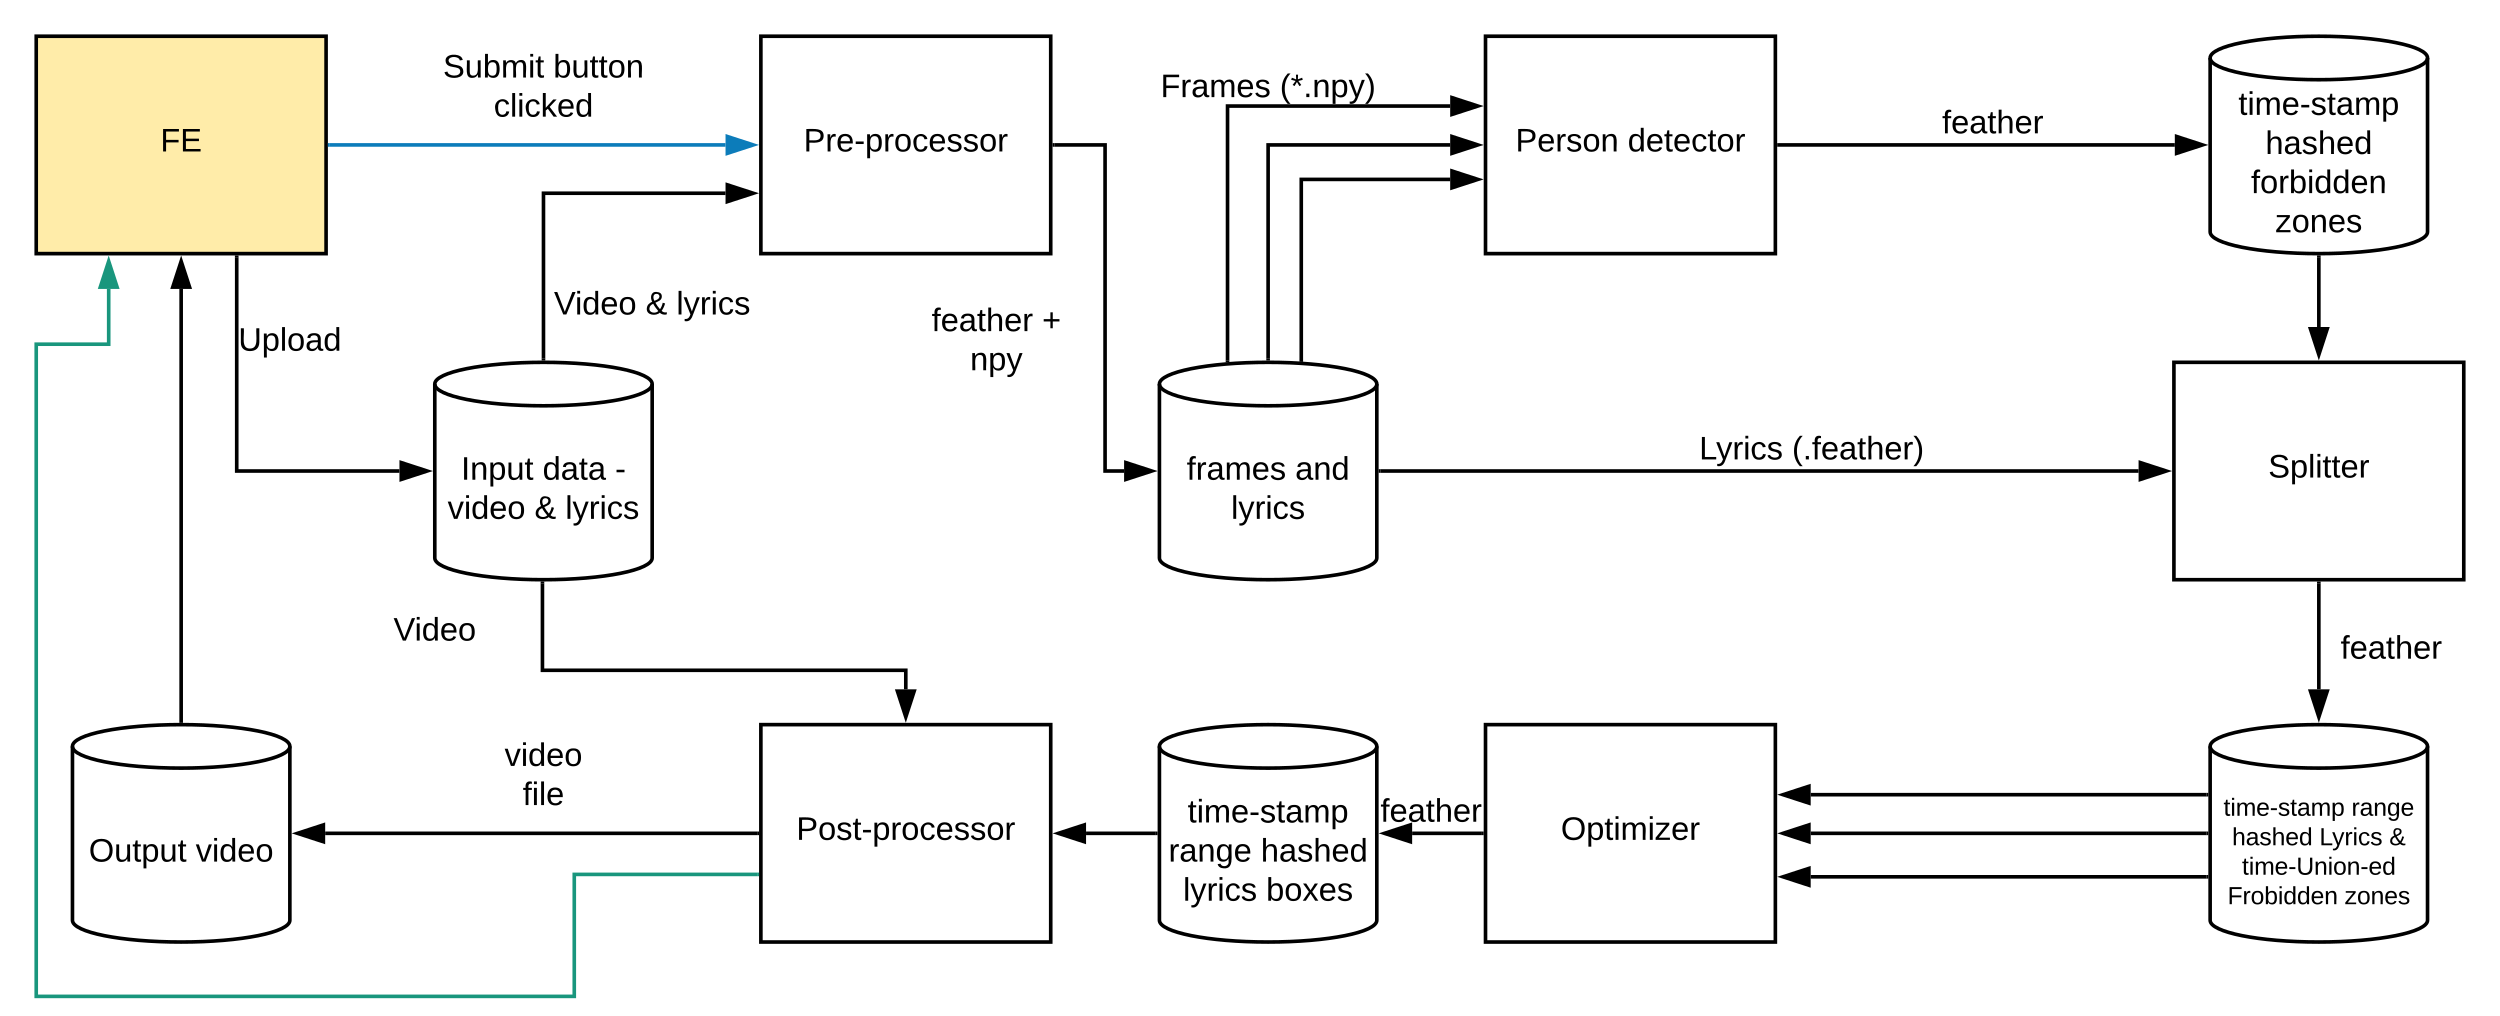 <svg xmlns="http://www.w3.org/2000/svg" xmlns:xlink="http://www.w3.org/1999/xlink" xmlns:lucid="lucid" width="1380"
     height="561">
    <g transform="translate(-60 -60)" lucid:page-tab-id="0_0">
        <path d="M0 0h1870.4v1323.2H0z" fill="#fff"/>
        <path d="M80 80h160v120H80z" stroke="#000" stroke-width="2" fill="#ffeca9"/>
        <use xlink:href="#a" transform="matrix(1,0,0,1,92,92) translate(56.525 51.6)"/>
        <path d="M420 368c0 6.63-26.86 12-60 12s-60-5.37-60-12v-96c0-6.63 26.86-12 60-12s60 5.37 60 12z" stroke="#000"
              stroke-width="2" fill="#fff"/>
        <path d="M420 272c0 6.63-26.86 12-60 12s-60-5.37-60-12" stroke="#000" stroke-width="2" fill="none"/>
        <use xlink:href="#b" transform="matrix(1,0,0,1,305,289) translate(9.525 35.8)"/>
        <use xlink:href="#c" transform="matrix(1,0,0,1,305,289) translate(54.525 35.8)"/>
        <use xlink:href="#d" transform="matrix(1,0,0,1,305,289) translate(94.525 35.8)"/>
        <use xlink:href="#e" transform="matrix(1,0,0,1,305,289) translate(2.1 57.4)"/>
        <use xlink:href="#f" transform="matrix(1,0,0,1,305,289) translate(50.05 57.4)"/>
        <use xlink:href="#g" transform="matrix(1,0,0,1,305,289) translate(67.05 57.4)"/>
        <path d="M480 80h160v120H480z" stroke="#000" stroke-width="2" fill="#fff"/>
        <use xlink:href="#h" transform="matrix(1,0,0,1,492,92) translate(11.6 51.6)"/>
        <path d="M880 80h160v120H880z" stroke="#000" stroke-width="2" fill="#fff"/>
        <use xlink:href="#i" transform="matrix(1,0,0,1,892,92) translate(4.55 51.6)"/>
        <use xlink:href="#j" transform="matrix(1,0,0,1,892,92) translate(66.5 51.6)"/>
        <path d="M1260 260h160v120h-160z" stroke="#000" stroke-width="2" fill="#fff"/>
        <use xlink:href="#k" transform="matrix(1,0,0,1,1272,272) translate(40.075 51.6)"/>
        <path d="M820 368c0 6.63-26.86 12-60 12s-60-5.37-60-12v-96c0-6.63 26.86-12 60-12s60 5.37 60 12z" stroke="#000"
              stroke-width="2" fill="#fff"/>
        <path d="M820 272c0 6.63-26.86 12-60 12s-60-5.37-60-12" stroke="#000" stroke-width="2" fill="none"/>
        <use xlink:href="#l" transform="matrix(1,0,0,1,705,289) translate(10.05 35.8)"/>
        <use xlink:href="#m" transform="matrix(1,0,0,1,705,289) translate(69.95 35.8)"/>
        <use xlink:href="#g" transform="matrix(1,0,0,1,705,289) translate(34.575 57.4)"/>
        <path d="M1400 188c0 6.63-26.86 12-60 12s-60-5.37-60-12V92c0-6.63 26.86-12 60-12s60 5.37 60 12z" stroke="#000"
              stroke-width="2" fill="#fff"/>
        <path d="M1400 92c0 6.63-26.86 12-60 12s-60-5.37-60-12" stroke="#000" stroke-width="2" fill="none"/>
        <use xlink:href="#n" transform="matrix(1,0,0,1,1285,109) translate(10.6 14.4)"/>
        <use xlink:href="#o" transform="matrix(1,0,0,1,1285,109) translate(25.5 36)"/>
        <use xlink:href="#p" transform="matrix(1,0,0,1,1285,109) translate(17.55 57.6)"/>
        <use xlink:href="#q" transform="matrix(1,0,0,1,1285,109) translate(31 79.2)"/>
        <path d="M190.67 202v118h89.83" stroke="#000" stroke-width="2" fill="none"/>
        <path d="M191.67 202.03h-2V201h2z"/>
        <path d="M295.76 320l-14.26 4.64v-9.28z" stroke="#000" stroke-width="2"/>
        <path d="M242 140h218.5" stroke="#0c7cba" stroke-width="2" fill="none"/>
        <path d="M242.03 141H241v-2h1.03z" fill="#0c7cba"/>
        <path d="M475.76 140l-14.26 4.64v-9.28z" stroke="#0c7cba" stroke-width="2" fill="#0c7cba"/>
        <path d="M360 258v-91.33h100.5" stroke="#000" stroke-width="2" fill="none"/>
        <path d="M361 259.04l-1-.04-1 .03v-1.06h2z"/>
        <path d="M475.76 166.67l-14.26 4.63v-9.27z" stroke="#000" stroke-width="2"/>
        <path d="M760 258V140h100.5" stroke="#000" stroke-width="2" fill="none"/>
        <path d="M761 259.04l-1-.04-1 .03v-1.06h2z"/>
        <path d="M875.76 140l-14.26 4.64v-9.28z" stroke="#000" stroke-width="2"/>
        <path d="M642 140h28v180h10.5" stroke="#000" stroke-width="2" fill="none"/>
        <path d="M642.03 141H641v-2h1.03z"/>
        <path d="M695.76 320l-14.26 4.64v-9.28z" stroke="#000" stroke-width="2"/>
        <path d="M1042 140h218.5" stroke="#000" stroke-width="2" fill="none"/>
        <path d="M1042.03 141H1041v-2h1.03z"/>
        <path d="M1275.76 140l-14.26 4.64v-9.28z" stroke="#000" stroke-width="2"/>
        <path d="M1340 202v38.5" stroke="#000" stroke-width="2" fill="none"/>
        <path d="M1340 201l1-.03v1.06h-2v-1.07z"/>
        <path d="M1340 255.76l-4.64-14.26h9.28z" stroke="#000" stroke-width="2"/>
        <path d="M880 460h160v120H880z" stroke="#000" stroke-width="2" fill="#fff"/>
        <use xlink:href="#r" transform="matrix(1,0,0,1,892,472) translate(29.6 51.6)"/>
        <path d="M820 568c0 6.63-26.86 12-60 12s-60-5.37-60-12v-96c0-6.63 26.86-12 60-12s60 5.37 60 12z" stroke="#000"
              stroke-width="2" fill="#fff"/>
        <path d="M820 472c0 6.63-26.86 12-60 12s-60-5.37-60-12" stroke="#000" stroke-width="2" fill="none"/>
        <use xlink:href="#n" transform="matrix(1,0,0,1,705,489) translate(10.6 25)"/>
        <use xlink:href="#s" transform="matrix(1,0,0,1,705,489) translate(0.025 46.6)"/>
        <use xlink:href="#o" transform="matrix(1,0,0,1,705,489) translate(50.975 46.6)"/>
        <use xlink:href="#t" transform="matrix(1,0,0,1,705,489) translate(8.075 68.2)"/>
        <use xlink:href="#u" transform="matrix(1,0,0,1,705,489) translate(53.925 68.2)"/>
        <path d="M878 520h-38.5" stroke="#000" stroke-width="2" fill="none"/>
        <path d="M879 521h-1.03v-2H879z"/>
        <path d="M824.24 520l14.26-4.64v9.28z" stroke="#000" stroke-width="2"/>
        <path d="M480 460h160v120H480z" stroke="#000" stroke-width="2" fill="#fff"/>
        <use xlink:href="#v" transform="matrix(1,0,0,1,492,472) translate(7.575 51.6)"/>
        <path d="M698 520h-38.5" stroke="#000" stroke-width="2" fill="none"/>
        <path d="M699 521h-1.03v-2H699z"/>
        <path d="M644.24 520l14.26-4.64v9.28z" stroke="#000" stroke-width="2"/>
        <path d="M220 568c0 6.63-26.86 12-60 12s-60-5.37-60-12v-96c0-6.63 26.86-12 60-12s60 5.37 60 12z" stroke="#000"
              stroke-width="2" fill="#fff"/>
        <path d="M220 472c0 6.63-26.86 12-60 12s-60-5.37-60-12" stroke="#000" stroke-width="2" fill="none"/>
        <use xlink:href="#w" transform="matrix(1,0,0,1,105,489) translate(4.025 46.6)"/>
        <use xlink:href="#x" transform="matrix(1,0,0,1,105,489) translate(63.025 46.6)"/>
        <path d="M160 458V219.5" stroke="#000" stroke-width="2" fill="none"/>
        <path d="M161 459.04l-1-.04-1 .03v-1.06h2z"/>
        <path d="M160 204.24l4.64 14.26h-9.28z" stroke="#000" stroke-width="2"/>
        <path d="M478 520H239.5" stroke="#000" stroke-width="2" fill="none"/>
        <path d="M479 521h-1.03v-2H479z"/>
        <path d="M224.24 520l14.26-4.64v9.28z" stroke="#000" stroke-width="2"/>
        <path d="M478 542.67H377V610H80V250h40v-30.5" stroke="#19967d" stroke-width="2" fill="none"/>
        <path d="M479 543.67h-1.03v-2H479z" fill="#19967d"/>
        <path d="M120 204.24l4.64 14.26h-9.28z" stroke="#19967d" stroke-width="2" fill="#19967d"/>
        <path d="M100 220h240v60H100z" stroke="#000" stroke-opacity="0" stroke-width="2" fill="#fff" fill-opacity="0"/>
        <use xlink:href="#y" transform="matrix(1,0,0,1,105,225) translate(86.55 28.6)"/>
        <path d="M290 80h140v60H290z" stroke="#000" stroke-opacity="0" stroke-width="2" fill="#fff" fill-opacity="0"/>
        <use xlink:href="#z" transform="matrix(1,0,0,1,295,85) translate(9.55 17.8)"/>
        <use xlink:href="#A" transform="matrix(1,0,0,1,295,85) translate(70.45 17.8)"/>
        <use xlink:href="#B" transform="matrix(1,0,0,1,295,85) translate(37.55 39.4)"/>
        <path d="M1400 568c0 6.63-26.86 12-60 12s-60-5.37-60-12v-96c0-6.63 26.86-12 60-12s60 5.37 60 12z" stroke="#000"
              stroke-width="2" fill="#fff"/>
        <path d="M1400 472c0 6.63-26.86 12-60 12s-60-5.37-60-12" stroke="#000" stroke-width="2" fill="none"/>
        <use xlink:href="#C" transform="matrix(1,0,0,1,1285,489) translate(2.378 21.311)"/>
        <use xlink:href="#D" transform="matrix(1,0,0,1,1285,489) translate(73.018 21.311)"/>
        <use xlink:href="#E" transform="matrix(1,0,0,1,1285,489) translate(7.085 37.578)"/>
        <use xlink:href="#F" transform="matrix(1,0,0,1,1285,489) translate(55.282 37.578)"/>
        <use xlink:href="#G" transform="matrix(1,0,0,1,1285,489) translate(93.878 37.578)"/>
        <use xlink:href="#H" transform="matrix(1,0,0,1,1285,489) translate(12.564 53.844)"/>
        <use xlink:href="#I" transform="matrix(1,0,0,1,1285,489) translate(4.6 70.111)"/>
        <use xlink:href="#J" transform="matrix(1,0,0,1,1285,489) translate(69.252 70.111)"/>
        <path d="M1278 520h-218.5" stroke="#000" stroke-width="2" fill="none"/>
        <path d="M1279 521h-1.03v-2h1.03z"/>
        <path d="M1044.24 520l14.26-4.64v9.28z" stroke="#000" stroke-width="2"/>
        <path d="M1340 382v58.5" stroke="#000" stroke-width="2" fill="none"/>
        <path d="M1341 382.03h-2V381h2z"/>
        <path d="M1340 455.76l-4.64-14.26h9.28z" stroke="#000" stroke-width="2"/>
        <path d="M1120 100h80v60h-80z" stroke="#000" stroke-opacity="0" stroke-width="2" fill="#fff" fill-opacity="0"/>
        <use xlink:href="#K" transform="matrix(1,0,0,1,1125,105) translate(7.025 28.6)"/>
        <path d="M560 220h100v60H560z" stroke="#000" stroke-opacity="0" stroke-width="2" fill="#fff" fill-opacity="0"/>
        <use xlink:href="#L" transform="matrix(1,0,0,1,565,225) translate(9.275 17.8)"/>
        <use xlink:href="#M" transform="matrix(1,0,0,1,565,225) translate(70.225 17.8)"/>
        <use xlink:href="#N" transform="matrix(1,0,0,1,565,225) translate(30.5 39.4)"/>
        <path d="M1340 390h80v60h-80z" stroke="#000" stroke-opacity="0" stroke-width="2" fill="#fff" fill-opacity="0"/>
        <use xlink:href="#K" transform="matrix(1,0,0,1,1345,395) translate(7.025 28.6)"/>
        <path d="M820 480h60v60h-60z" stroke="#000" stroke-opacity="0" stroke-width="2" fill="#fff" fill-opacity="0"/>
        <use xlink:href="#K" transform="matrix(1,0,0,1,825,485) translate(-2.975 28.6)"/>
        <path d="M320 460h80v60h-80z" stroke="#000" stroke-opacity="0" stroke-width="2" fill="#fff" fill-opacity="0"/>
        <use xlink:href="#O" transform="matrix(1,0,0,1,325,465) translate(13.525 17.8)"/>
        <use xlink:href="#P" transform="matrix(1,0,0,1,325,465) translate(23.55 39.4)"/>
        <path d="M778.3 258.73v-99.7h82.2" stroke="#000" stroke-width="2" fill="none"/>
        <path d="M779.3 259.77l-2-.08v-1h2z"/>
        <path d="M875.76 159.03l-14.26 4.64v-9.27z" stroke="#000" stroke-width="2"/>
        <path d="M737.6 258.94v-140.4h122.9" stroke="#000" stroke-width="2" fill="none"/>
        <path d="M738.6 259.83l-2 .22v-1.14h2z"/>
        <path d="M875.76 118.54l-14.26 4.63v-9.27z" stroke="#000" stroke-width="2"/>
        <path d="M1278 498.67h-218.5" stroke="#000" stroke-width="2" fill="none"/>
        <path d="M1279 499.67h-1.03v-2h1.03z"/>
        <path d="M1044.24 498.67l14.26-4.64v9.27z" stroke="#000" stroke-width="2"/>
        <path d="M1278 544h-218.5" stroke="#000" stroke-width="2" fill="none"/>
        <path d="M1279 545h-1.03v-2h1.03z"/>
        <path d="M1044.24 544l14.26-4.64v9.28z" stroke="#000" stroke-width="2"/>
        <path d="M940 280h240v60H940z" stroke="#000" stroke-opacity="0" stroke-width="2" fill="#fff" fill-opacity="0"/>
        <g>
            <use xlink:href="#Q" transform="matrix(1,0,0,1,945,285) translate(52.95 28.6)"/>
            <use xlink:href="#R" transform="matrix(1,0,0,1,945,285) translate(104.2 28.6)"/>
        </g>
        <path d="M300 200h240v60H300z" stroke="#000" stroke-opacity="0" stroke-width="2" fill="#fff" fill-opacity="0"/>
        <g>
            <use xlink:href="#S" transform="matrix(1,0,0,1,305,205) translate(60.775 28.6)"/>
            <use xlink:href="#f" transform="matrix(1,0,0,1,305,205) translate(111.375 28.6)"/>
            <use xlink:href="#g" transform="matrix(1,0,0,1,305,205) translate(128.375 28.6)"/>
        </g>
        <path d="M359.43 381.98V430H560v10.5" stroke="#000" stroke-width="2" fill="none"/>
        <path d="M360 381h.43v1h-2v-1.06z"/>
        <path d="M560 455.76l-4.64-14.26h9.28z" stroke="#000" stroke-width="2"/>
        <path d="M180 380h240v60H180z" stroke="#000" stroke-opacity="0" stroke-width="2" fill="#fff" fill-opacity="0"/>
        <g>
            <use xlink:href="#T" transform="matrix(1,0,0,1,185,385) translate(92.2 28.6)"/>
        </g>
        <path d="M822 320h418.5" stroke="#000" stroke-width="2" fill="none"/>
        <path d="M822.03 321H821v-2h1.03z"/>
        <path d="M1255.76 320l-14.26 4.64v-9.28z" stroke="#000" stroke-width="2"/>
        <path d="M640 80h240v60H640z" stroke="#000" stroke-opacity="0" stroke-width="2" fill="#fff" fill-opacity="0"/>
        <g>
            <use xlink:href="#U" transform="matrix(1,0,0,1,645,85) translate(55.625 28.6)"/>
            <use xlink:href="#V" transform="matrix(1,0,0,1,645,85) translate(121.475 28.6)"/>
        </g>
        <defs>
            <path d="M63-220v92h138v28H63V0H30v-248h175v28H63" id="W"/>
            <path d="M30 0v-248h187v28H63v79h144v27H63v87h162V0H30" id="X"/>
            <g id="a">
                <use transform="matrix(0.05,0,0,0.05,0,0)" xlink:href="#W"/>
                <use transform="matrix(0.05,0,0,0.05,10.95,0)" xlink:href="#X"/>
            </g>
            <path d="M33 0v-248h34V0H33" id="Y"/>
            <path d="M117-194c89-4 53 116 60 194h-32v-121c0-31-8-49-39-48C34-167 62-67 57 0H25l-1-190h30c1 10-1 24 2 32 11-22 29-35 61-36"
                  id="Z"/>
            <path d="M115-194c55 1 70 41 70 98S169 2 115 4C84 4 66-9 55-30l1 105H24l-1-265h31l2 30c10-21 28-34 59-34zm-8 174c40 0 45-34 45-75s-6-73-45-74c-42 0-51 32-51 76 0 43 10 73 51 73"
                  id="aa"/>
            <path d="M84 4C-5 8 30-112 23-190h32v120c0 31 7 50 39 49 72-2 45-101 50-169h31l1 190h-30c-1-10 1-25-2-33-11 22-28 36-60 37"
                  id="ab"/>
            <path d="M59-47c-2 24 18 29 38 22v24C64 9 27 4 27-40v-127H5v-23h24l9-43h21v43h35v23H59v120" id="ac"/>
            <g id="b">
                <use transform="matrix(0.05,0,0,0.05,0,0)" xlink:href="#Y"/>
                <use transform="matrix(0.05,0,0,0.05,5,0)" xlink:href="#Z"/>
                <use transform="matrix(0.05,0,0,0.05,15,0)" xlink:href="#aa"/>
                <use transform="matrix(0.05,0,0,0.05,25,0)" xlink:href="#ab"/>
                <use transform="matrix(0.05,0,0,0.05,35,0)" xlink:href="#ac"/>
            </g>
            <path d="M85-194c31 0 48 13 60 33l-1-100h32l1 261h-30c-2-10 0-23-3-31C134-8 116 4 85 4 32 4 16-35 15-94c0-66 23-100 70-100zm9 24c-40 0-46 34-46 75 0 40 6 74 45 74 42 0 51-32 51-76 0-42-9-74-50-73"
                  id="ad"/>
            <path d="M141-36C126-15 110 5 73 4 37 3 15-17 15-53c-1-64 63-63 125-63 3-35-9-54-41-54-24 1-41 7-42 31l-33-3c5-37 33-52 76-52 45 0 72 20 72 64v82c-1 20 7 32 28 27v20c-31 9-61-2-59-35zM48-53c0 20 12 33 32 33 41-3 63-29 60-74-43 2-92-5-92 41"
                  id="ae"/>
            <g id="c">
                <use transform="matrix(0.05,0,0,0.05,0,0)" xlink:href="#ad"/>
                <use transform="matrix(0.05,0,0,0.05,10,0)" xlink:href="#ae"/>
                <use transform="matrix(0.05,0,0,0.05,20,0)" xlink:href="#ac"/>
                <use transform="matrix(0.05,0,0,0.05,25,0)" xlink:href="#ae"/>
            </g>
            <path d="M16-82v-28h88v28H16" id="af"/>
            <use transform="matrix(0.05,0,0,0.05,0,0)" xlink:href="#af" id="d"/>
            <path d="M108 0H70L1-190h34L89-25l56-165h34" id="ag"/>
            <path d="M24-231v-30h32v30H24zM24 0v-190h32V0H24" id="ah"/>
            <path d="M100-194c63 0 86 42 84 106H49c0 40 14 67 53 68 26 1 43-12 49-29l28 8c-11 28-37 45-77 45C44 4 14-33 15-96c1-61 26-98 85-98zm52 81c6-60-76-77-97-28-3 7-6 17-6 28h103"
                  id="ai"/>
            <path d="M100-194c62-1 85 37 85 99 1 63-27 99-86 99S16-35 15-95c0-66 28-99 85-99zM99-20c44 1 53-31 53-75 0-43-8-75-51-75s-53 32-53 75 10 74 51 75"
                  id="aj"/>
            <g id="e">
                <use transform="matrix(0.05,0,0,0.05,0,0)" xlink:href="#ag"/>
                <use transform="matrix(0.05,0,0,0.05,9,0)" xlink:href="#ah"/>
                <use transform="matrix(0.05,0,0,0.05,12.95,0)" xlink:href="#ad"/>
                <use transform="matrix(0.05,0,0,0.05,22.95,0)" xlink:href="#ai"/>
                <use transform="matrix(0.05,0,0,0.05,32.95,0)" xlink:href="#aj"/>
            </g>
            <path d="M234-2c-28 10-62 0-77-18C117 19 8 12 13-65c3-43 29-61 60-76-25-40-17-114 47-108 35 3 59 15 59 50 0 44-40 53-71 69 14 26 32 50 51 72 14-21 24-43 30-72l26 8c-9 33-21 57-38 82 13 13 33 22 57 15v23zM97-151c25-10 52-18 56-48-1-18-13-29-33-29-42 0-39 50-23 77zM42-66c-3 51 71 58 98 28-20-24-41-51-56-80-23 10-40 24-42 52"
                  id="ak"/>
            <use transform="matrix(0.05,0,0,0.05,0,0)" xlink:href="#ak" id="f"/>
            <path d="M24 0v-261h32V0H24" id="al"/>
            <path d="M179-190L93 31C79 59 56 82 12 73V49c39 6 53-20 64-50L1-190h34L92-34l54-156h33" id="am"/>
            <path d="M114-163C36-179 61-72 57 0H25l-1-190h30c1 12-1 29 2 39 6-27 23-49 58-41v29" id="an"/>
            <path d="M96-169c-40 0-48 33-48 73s9 75 48 75c24 0 41-14 43-38l32 2c-6 37-31 61-74 61-59 0-76-41-82-99-10-93 101-131 147-64 4 7 5 14 7 22l-32 3c-4-21-16-35-41-35"
                  id="ao"/>
            <path d="M135-143c-3-34-86-38-87 0 15 53 115 12 119 90S17 21 10-45l28-5c4 36 97 45 98 0-10-56-113-15-118-90-4-57 82-63 122-42 12 7 21 19 24 35"
                  id="ap"/>
            <g id="g">
                <use transform="matrix(0.05,0,0,0.05,0,0)" xlink:href="#al"/>
                <use transform="matrix(0.05,0,0,0.05,3.95,0)" xlink:href="#am"/>
                <use transform="matrix(0.05,0,0,0.05,12.95,0)" xlink:href="#an"/>
                <use transform="matrix(0.05,0,0,0.05,18.9,0)" xlink:href="#ah"/>
                <use transform="matrix(0.05,0,0,0.05,22.85,0)" xlink:href="#ao"/>
                <use transform="matrix(0.05,0,0,0.05,31.85,0)" xlink:href="#ap"/>
            </g>
            <path d="M30-248c87 1 191-15 191 75 0 78-77 80-158 76V0H30v-248zm33 125c57 0 124 11 124-50 0-59-68-47-124-48v98"
                  id="aq"/>
            <g id="h">
                <use transform="matrix(0.05,0,0,0.05,0,0)" xlink:href="#aq"/>
                <use transform="matrix(0.05,0,0,0.05,12,0)" xlink:href="#an"/>
                <use transform="matrix(0.05,0,0,0.05,17.95,0)" xlink:href="#ai"/>
                <use transform="matrix(0.05,0,0,0.05,27.95,0)" xlink:href="#af"/>
                <use transform="matrix(0.05,0,0,0.05,33.9,0)" xlink:href="#aa"/>
                <use transform="matrix(0.05,0,0,0.05,43.9,0)" xlink:href="#an"/>
                <use transform="matrix(0.05,0,0,0.05,49.85,0)" xlink:href="#aj"/>
                <use transform="matrix(0.05,0,0,0.05,59.85,0)" xlink:href="#ao"/>
                <use transform="matrix(0.05,0,0,0.05,68.85,0)" xlink:href="#ai"/>
                <use transform="matrix(0.05,0,0,0.05,78.85,0)" xlink:href="#ap"/>
                <use transform="matrix(0.05,0,0,0.05,87.85,0)" xlink:href="#ap"/>
                <use transform="matrix(0.05,0,0,0.05,96.85,0)" xlink:href="#aj"/>
                <use transform="matrix(0.05,0,0,0.05,106.85,0)" xlink:href="#an"/>
            </g>
            <g id="i">
                <use transform="matrix(0.05,0,0,0.05,0,0)" xlink:href="#aq"/>
                <use transform="matrix(0.05,0,0,0.05,12,0)" xlink:href="#ai"/>
                <use transform="matrix(0.05,0,0,0.05,22,0)" xlink:href="#an"/>
                <use transform="matrix(0.05,0,0,0.05,27.95,0)" xlink:href="#ap"/>
                <use transform="matrix(0.05,0,0,0.05,36.95,0)" xlink:href="#aj"/>
                <use transform="matrix(0.05,0,0,0.05,46.95,0)" xlink:href="#Z"/>
            </g>
            <g id="j">
                <use transform="matrix(0.05,0,0,0.05,0,0)" xlink:href="#ad"/>
                <use transform="matrix(0.05,0,0,0.05,10,0)" xlink:href="#ai"/>
                <use transform="matrix(0.05,0,0,0.05,20,0)" xlink:href="#ac"/>
                <use transform="matrix(0.05,0,0,0.05,25,0)" xlink:href="#ai"/>
                <use transform="matrix(0.05,0,0,0.05,35,0)" xlink:href="#ao"/>
                <use transform="matrix(0.05,0,0,0.05,44,0)" xlink:href="#ac"/>
                <use transform="matrix(0.05,0,0,0.05,49,0)" xlink:href="#aj"/>
                <use transform="matrix(0.05,0,0,0.05,59,0)" xlink:href="#an"/>
            </g>
            <path d="M185-189c-5-48-123-54-124 2 14 75 158 14 163 119 3 78-121 87-175 55-17-10-28-26-33-46l33-7c5 56 141 63 141-1 0-78-155-14-162-118-5-82 145-84 179-34 5 7 8 16 11 25"
                  id="ar"/>
            <g id="k">
                <use transform="matrix(0.05,0,0,0.05,0,0)" xlink:href="#ar"/>
                <use transform="matrix(0.05,0,0,0.05,12,0)" xlink:href="#aa"/>
                <use transform="matrix(0.05,0,0,0.05,22,0)" xlink:href="#al"/>
                <use transform="matrix(0.05,0,0,0.05,25.95,0)" xlink:href="#ah"/>
                <use transform="matrix(0.05,0,0,0.05,29.9,0)" xlink:href="#ac"/>
                <use transform="matrix(0.05,0,0,0.05,34.9,0)" xlink:href="#ac"/>
                <use transform="matrix(0.05,0,0,0.05,39.9,0)" xlink:href="#ai"/>
                <use transform="matrix(0.05,0,0,0.05,49.9,0)" xlink:href="#an"/>
            </g>
            <path d="M101-234c-31-9-42 10-38 44h38v23H63V0H32v-167H5v-23h27c-7-52 17-82 69-68v24" id="as"/>
            <path d="M210-169c-67 3-38 105-44 169h-31v-121c0-29-5-50-35-48C34-165 62-65 56 0H25l-1-190h30c1 10-1 24 2 32 10-44 99-50 107 0 11-21 27-35 58-36 85-2 47 119 55 194h-31v-121c0-29-5-49-35-48"
                  id="at"/>
            <g id="l">
                <use transform="matrix(0.05,0,0,0.05,0,0)" xlink:href="#as"/>
                <use transform="matrix(0.05,0,0,0.05,5,0)" xlink:href="#an"/>
                <use transform="matrix(0.05,0,0,0.05,10.95,0)" xlink:href="#ae"/>
                <use transform="matrix(0.05,0,0,0.05,20.95,0)" xlink:href="#at"/>
                <use transform="matrix(0.05,0,0,0.05,35.9,0)" xlink:href="#ai"/>
                <use transform="matrix(0.05,0,0,0.05,45.9,0)" xlink:href="#ap"/>
            </g>
            <g id="m">
                <use transform="matrix(0.05,0,0,0.05,0,0)" xlink:href="#ae"/>
                <use transform="matrix(0.05,0,0,0.05,10,0)" xlink:href="#Z"/>
                <use transform="matrix(0.05,0,0,0.05,20,0)" xlink:href="#ad"/>
            </g>
            <g id="n">
                <use transform="matrix(0.05,0,0,0.05,0,0)" xlink:href="#ac"/>
                <use transform="matrix(0.05,0,0,0.05,5,0)" xlink:href="#ah"/>
                <use transform="matrix(0.05,0,0,0.05,8.95,0)" xlink:href="#at"/>
                <use transform="matrix(0.05,0,0,0.05,23.9,0)" xlink:href="#ai"/>
                <use transform="matrix(0.05,0,0,0.05,33.9,0)" xlink:href="#af"/>
                <use transform="matrix(0.05,0,0,0.05,39.85,0)" xlink:href="#ap"/>
                <use transform="matrix(0.05,0,0,0.05,48.85,0)" xlink:href="#ac"/>
                <use transform="matrix(0.05,0,0,0.05,53.85,0)" xlink:href="#ae"/>
                <use transform="matrix(0.05,0,0,0.05,63.85,0)" xlink:href="#at"/>
                <use transform="matrix(0.05,0,0,0.05,78.8,0)" xlink:href="#aa"/>
            </g>
            <path d="M106-169C34-169 62-67 57 0H25v-261h32l-1 103c12-21 28-36 61-36 89 0 53 116 60 194h-32v-121c2-32-8-49-39-48"
                  id="au"/>
            <g id="o">
                <use transform="matrix(0.05,0,0,0.05,0,0)" xlink:href="#au"/>
                <use transform="matrix(0.05,0,0,0.05,10,0)" xlink:href="#ae"/>
                <use transform="matrix(0.05,0,0,0.05,20,0)" xlink:href="#ap"/>
                <use transform="matrix(0.05,0,0,0.05,29,0)" xlink:href="#au"/>
                <use transform="matrix(0.05,0,0,0.05,39,0)" xlink:href="#ai"/>
                <use transform="matrix(0.05,0,0,0.05,49,0)" xlink:href="#ad"/>
            </g>
            <path d="M115-194c53 0 69 39 70 98 0 66-23 100-70 100C84 3 66-7 56-30L54 0H23l1-261h32v101c10-23 28-34 59-34zm-8 174c40 0 45-34 45-75 0-40-5-75-45-74-42 0-51 32-51 76 0 43 10 73 51 73"
                  id="av"/>
            <g id="p">
                <use transform="matrix(0.05,0,0,0.05,0,0)" xlink:href="#as"/>
                <use transform="matrix(0.05,0,0,0.05,5,0)" xlink:href="#aj"/>
                <use transform="matrix(0.05,0,0,0.05,15,0)" xlink:href="#an"/>
                <use transform="matrix(0.05,0,0,0.05,20.95,0)" xlink:href="#av"/>
                <use transform="matrix(0.05,0,0,0.05,30.95,0)" xlink:href="#ah"/>
                <use transform="matrix(0.05,0,0,0.05,34.9,0)" xlink:href="#ad"/>
                <use transform="matrix(0.05,0,0,0.05,44.9,0)" xlink:href="#ad"/>
                <use transform="matrix(0.05,0,0,0.05,54.9,0)" xlink:href="#ai"/>
                <use transform="matrix(0.05,0,0,0.05,64.9,0)" xlink:href="#Z"/>
            </g>
            <path d="M9 0v-24l116-142H16v-24h144v24L44-24h123V0H9" id="aw"/>
            <g id="q">
                <use transform="matrix(0.05,0,0,0.05,0,0)" xlink:href="#aw"/>
                <use transform="matrix(0.05,0,0,0.05,9,0)" xlink:href="#aj"/>
                <use transform="matrix(0.05,0,0,0.05,19,0)" xlink:href="#Z"/>
                <use transform="matrix(0.05,0,0,0.05,29,0)" xlink:href="#ai"/>
                <use transform="matrix(0.05,0,0,0.05,39,0)" xlink:href="#ap"/>
            </g>
            <path d="M140-251c81 0 123 46 123 126C263-46 219 4 140 4 59 4 17-45 17-125s42-126 123-126zm0 227c63 0 89-41 89-101s-29-99-89-99c-61 0-89 39-89 99S79-25 140-24"
                  id="ax"/>
            <g id="r">
                <use transform="matrix(0.05,0,0,0.05,0,0)" xlink:href="#ax"/>
                <use transform="matrix(0.05,0,0,0.05,14,0)" xlink:href="#aa"/>
                <use transform="matrix(0.05,0,0,0.05,24,0)" xlink:href="#ac"/>
                <use transform="matrix(0.05,0,0,0.05,29,0)" xlink:href="#ah"/>
                <use transform="matrix(0.05,0,0,0.05,32.95,0)" xlink:href="#at"/>
                <use transform="matrix(0.05,0,0,0.05,47.9,0)" xlink:href="#ah"/>
                <use transform="matrix(0.05,0,0,0.05,51.85,0)" xlink:href="#aw"/>
                <use transform="matrix(0.05,0,0,0.05,60.85,0)" xlink:href="#ai"/>
                <use transform="matrix(0.05,0,0,0.05,70.85,0)" xlink:href="#an"/>
            </g>
            <path d="M177-190C167-65 218 103 67 71c-23-6-38-20-44-43l32-5c15 47 100 32 89-28v-30C133-14 115 1 83 1 29 1 15-40 15-95c0-56 16-97 71-98 29-1 48 16 59 35 1-10 0-23 2-32h30zM94-22c36 0 50-32 50-73 0-42-14-75-50-75-39 0-46 34-46 75s6 73 46 73"
                  id="ay"/>
            <g id="s">
                <use transform="matrix(0.05,0,0,0.05,0,0)" xlink:href="#an"/>
                <use transform="matrix(0.05,0,0,0.05,5.95,0)" xlink:href="#ae"/>
                <use transform="matrix(0.05,0,0,0.05,15.95,0)" xlink:href="#Z"/>
                <use transform="matrix(0.05,0,0,0.05,25.95,0)" xlink:href="#ay"/>
                <use transform="matrix(0.05,0,0,0.05,35.95,0)" xlink:href="#ai"/>
            </g>
            <g id="t">
                <use transform="matrix(0.05,0,0,0.05,0,0)" xlink:href="#al"/>
                <use transform="matrix(0.05,0,0,0.05,3.95,0)" xlink:href="#am"/>
                <use transform="matrix(0.05,0,0,0.05,12.95,0)" xlink:href="#an"/>
                <use transform="matrix(0.05,0,0,0.05,18.9,0)" xlink:href="#ah"/>
                <use transform="matrix(0.05,0,0,0.05,22.85,0)" xlink:href="#ao"/>
                <use transform="matrix(0.05,0,0,0.05,31.85,0)" xlink:href="#ap"/>
            </g>
            <path d="M141 0L90-78 38 0H4l68-98-65-92h35l48 74 47-74h35l-64 92 68 98h-35" id="az"/>
            <g id="u">
                <use transform="matrix(0.05,0,0,0.05,0,0)" xlink:href="#av"/>
                <use transform="matrix(0.05,0,0,0.05,10,0)" xlink:href="#aj"/>
                <use transform="matrix(0.05,0,0,0.05,20,0)" xlink:href="#az"/>
                <use transform="matrix(0.05,0,0,0.05,29,0)" xlink:href="#ai"/>
                <use transform="matrix(0.05,0,0,0.05,39,0)" xlink:href="#ap"/>
            </g>
            <g id="v">
                <use transform="matrix(0.05,0,0,0.05,0,0)" xlink:href="#aq"/>
                <use transform="matrix(0.05,0,0,0.05,12,0)" xlink:href="#aj"/>
                <use transform="matrix(0.05,0,0,0.05,22,0)" xlink:href="#ap"/>
                <use transform="matrix(0.05,0,0,0.05,31,0)" xlink:href="#ac"/>
                <use transform="matrix(0.05,0,0,0.05,36,0)" xlink:href="#af"/>
                <use transform="matrix(0.05,0,0,0.05,41.95,0)" xlink:href="#aa"/>
                <use transform="matrix(0.05,0,0,0.05,51.95,0)" xlink:href="#an"/>
                <use transform="matrix(0.05,0,0,0.05,57.9,0)" xlink:href="#aj"/>
                <use transform="matrix(0.05,0,0,0.05,67.9,0)" xlink:href="#ao"/>
                <use transform="matrix(0.05,0,0,0.05,76.9,0)" xlink:href="#ai"/>
                <use transform="matrix(0.05,0,0,0.05,86.9,0)" xlink:href="#ap"/>
                <use transform="matrix(0.05,0,0,0.05,95.9,0)" xlink:href="#ap"/>
                <use transform="matrix(0.05,0,0,0.05,104.9,0)" xlink:href="#aj"/>
                <use transform="matrix(0.05,0,0,0.05,114.9,0)" xlink:href="#an"/>
            </g>
            <g id="w">
                <use transform="matrix(0.05,0,0,0.05,0,0)" xlink:href="#ax"/>
                <use transform="matrix(0.05,0,0,0.05,14,0)" xlink:href="#ab"/>
                <use transform="matrix(0.05,0,0,0.05,24,0)" xlink:href="#ac"/>
                <use transform="matrix(0.05,0,0,0.05,29,0)" xlink:href="#aa"/>
                <use transform="matrix(0.05,0,0,0.05,39,0)" xlink:href="#ab"/>
                <use transform="matrix(0.05,0,0,0.05,49,0)" xlink:href="#ac"/>
            </g>
            <g id="x">
                <use transform="matrix(0.05,0,0,0.05,0,0)" xlink:href="#ag"/>
                <use transform="matrix(0.05,0,0,0.05,9,0)" xlink:href="#ah"/>
                <use transform="matrix(0.05,0,0,0.05,12.95,0)" xlink:href="#ad"/>
                <use transform="matrix(0.05,0,0,0.05,22.95,0)" xlink:href="#ai"/>
                <use transform="matrix(0.05,0,0,0.05,32.95,0)" xlink:href="#aj"/>
            </g>
            <path d="M232-93c-1 65-40 97-104 97C67 4 28-28 28-90v-158h33c8 89-33 224 67 224 102 0 64-133 71-224h33v155"
                  id="aA"/>
            <g id="y">
                <use transform="matrix(0.05,0,0,0.05,0,0)" xlink:href="#aA"/>
                <use transform="matrix(0.05,0,0,0.05,12.95,0)" xlink:href="#aa"/>
                <use transform="matrix(0.05,0,0,0.05,22.95,0)" xlink:href="#al"/>
                <use transform="matrix(0.05,0,0,0.05,26.9,0)" xlink:href="#aj"/>
                <use transform="matrix(0.05,0,0,0.05,36.9,0)" xlink:href="#ae"/>
                <use transform="matrix(0.05,0,0,0.05,46.9,0)" xlink:href="#ad"/>
            </g>
            <g id="z">
                <use transform="matrix(0.05,0,0,0.05,0,0)" xlink:href="#ar"/>
                <use transform="matrix(0.05,0,0,0.05,12,0)" xlink:href="#ab"/>
                <use transform="matrix(0.05,0,0,0.05,22,0)" xlink:href="#av"/>
                <use transform="matrix(0.05,0,0,0.05,32,0)" xlink:href="#at"/>
                <use transform="matrix(0.05,0,0,0.05,46.95,0)" xlink:href="#ah"/>
                <use transform="matrix(0.05,0,0,0.05,50.9,0)" xlink:href="#ac"/>
            </g>
            <g id="A">
                <use transform="matrix(0.05,0,0,0.05,0,0)" xlink:href="#av"/>
                <use transform="matrix(0.05,0,0,0.05,10,0)" xlink:href="#ab"/>
                <use transform="matrix(0.05,0,0,0.05,20,0)" xlink:href="#ac"/>
                <use transform="matrix(0.05,0,0,0.05,25,0)" xlink:href="#ac"/>
                <use transform="matrix(0.05,0,0,0.05,30,0)" xlink:href="#aj"/>
                <use transform="matrix(0.05,0,0,0.05,40,0)" xlink:href="#Z"/>
            </g>
            <path d="M143 0L79-87 56-68V0H24v-261h32v163l83-92h37l-77 82L181 0h-38" id="aB"/>
            <g id="B">
                <use transform="matrix(0.05,0,0,0.05,0,0)" xlink:href="#ao"/>
                <use transform="matrix(0.05,0,0,0.05,9,0)" xlink:href="#al"/>
                <use transform="matrix(0.05,0,0,0.05,12.95,0)" xlink:href="#ah"/>
                <use transform="matrix(0.05,0,0,0.05,16.9,0)" xlink:href="#ao"/>
                <use transform="matrix(0.05,0,0,0.05,25.9,0)" xlink:href="#aB"/>
                <use transform="matrix(0.05,0,0,0.05,34.9,0)" xlink:href="#ai"/>
                <use transform="matrix(0.05,0,0,0.05,44.9,0)" xlink:href="#ad"/>
            </g>
            <g id="C">
                <use transform="matrix(0.038,0,0,0.038,0,0)" xlink:href="#ac"/>
                <use transform="matrix(0.038,0,0,0.038,3.765,0)"
                     xlink:href="#ah"/>
                <use transform="matrix(0.038,0,0,0.038,6.74,0)"
                     xlink:href="#at"/>
                <use transform="matrix(0.038,0,0,0.038,17.999,0)"
                     xlink:href="#ai"/>
                <use transform="matrix(0.038,0,0,0.038,25.53,0)"
                     xlink:href="#af"/>
                <use transform="matrix(0.038,0,0,0.038,30.01,0)"
                     xlink:href="#ap"/>
                <use transform="matrix(0.038,0,0,0.038,36.788,0)"
                     xlink:href="#ac"/>
                <use transform="matrix(0.038,0,0,0.038,40.554,0)"
                     xlink:href="#ae"/>
                <use transform="matrix(0.038,0,0,0.038,48.085,0)"
                     xlink:href="#at"/>
                <use transform="matrix(0.038,0,0,0.038,59.343,0)"
                     xlink:href="#aa"/>
            </g>
            <g id="D">
                <use transform="matrix(0.038,0,0,0.038,0,0)" xlink:href="#an"/>
                <use transform="matrix(0.038,0,0,0.038,4.481,0)"
                     xlink:href="#ae"/>
                <use transform="matrix(0.038,0,0,0.038,12.012,0)"
                     xlink:href="#Z"/>
                <use transform="matrix(0.038,0,0,0.038,19.543,0)"
                     xlink:href="#ay"/>
                <use transform="matrix(0.038,0,0,0.038,27.073,0)"
                     xlink:href="#ai"/>
            </g>
            <g id="E">
                <use transform="matrix(0.038,0,0,0.038,0,0)" xlink:href="#au"/>
                <use transform="matrix(0.038,0,0,0.038,7.531,0)"
                     xlink:href="#ae"/>
                <use transform="matrix(0.038,0,0,0.038,15.062,0)"
                     xlink:href="#ap"/>
                <use transform="matrix(0.038,0,0,0.038,21.84,0)"
                     xlink:href="#au"/>
                <use transform="matrix(0.038,0,0,0.038,29.37,0)"
                     xlink:href="#ai"/>
                <use transform="matrix(0.038,0,0,0.038,36.901,0)"
                     xlink:href="#ad"/>
            </g>
            <path d="M30 0v-248h33v221h125V0H30" id="aC"/>
            <g id="F">
                <use transform="matrix(0.038,0,0,0.038,0,0)" xlink:href="#aC"/>
                <use transform="matrix(0.038,0,0,0.038,7.041,0)"
                     xlink:href="#am"/>
                <use transform="matrix(0.038,0,0,0.038,13.819,0)"
                     xlink:href="#an"/>
                <use transform="matrix(0.038,0,0,0.038,18.3,0)"
                     xlink:href="#ah"/>
                <use transform="matrix(0.038,0,0,0.038,21.275,0)"
                     xlink:href="#ao"/>
                <use transform="matrix(0.038,0,0,0.038,28.052,0)"
                     xlink:href="#ap"/>
            </g>
            <use transform="matrix(0.038,0,0,0.038,0,0)" xlink:href="#ak" id="G"/>
            <g id="H">
                <use transform="matrix(0.038,0,0,0.038,0,0)" xlink:href="#ac"/>
                <use transform="matrix(0.038,0,0,0.038,3.765,0)"
                     xlink:href="#ah"/>
                <use transform="matrix(0.038,0,0,0.038,6.74,0)"
                     xlink:href="#at"/>
                <use transform="matrix(0.038,0,0,0.038,17.999,0)"
                     xlink:href="#ai"/>
                <use transform="matrix(0.038,0,0,0.038,25.53,0)"
                     xlink:href="#af"/>
                <use transform="matrix(0.038,0,0,0.038,30.01,0)"
                     xlink:href="#aA"/>
                <use transform="matrix(0.038,0,0,0.038,39.763,0)"
                     xlink:href="#Z"/>
                <use transform="matrix(0.038,0,0,0.038,47.294,0)"
                     xlink:href="#ah"/>
                <use transform="matrix(0.038,0,0,0.038,50.269,0)"
                     xlink:href="#aj"/>
                <use transform="matrix(0.038,0,0,0.038,57.799,0)"
                     xlink:href="#Z"/>
                <use transform="matrix(0.038,0,0,0.038,65.33,0)"
                     xlink:href="#af"/>
                <use transform="matrix(0.038,0,0,0.038,69.811,0)"
                     xlink:href="#ai"/>
                <use transform="matrix(0.038,0,0,0.038,77.342,0)"
                     xlink:href="#ad"/>
            </g>
            <g id="I">
                <use transform="matrix(0.038,0,0,0.038,0,0)" xlink:href="#W"/>
                <use transform="matrix(0.038,0,0,0.038,8.246,0)"
                     xlink:href="#an"/>
                <use transform="matrix(0.038,0,0,0.038,12.727,0)"
                     xlink:href="#aj"/>
                <use transform="matrix(0.038,0,0,0.038,20.258,0)"
                     xlink:href="#av"/>
                <use transform="matrix(0.038,0,0,0.038,27.789,0)"
                     xlink:href="#ah"/>
                <use transform="matrix(0.038,0,0,0.038,30.764,0)"
                     xlink:href="#ad"/>
                <use transform="matrix(0.038,0,0,0.038,38.294,0)"
                     xlink:href="#ad"/>
                <use transform="matrix(0.038,0,0,0.038,45.825,0)"
                     xlink:href="#ai"/>
                <use transform="matrix(0.038,0,0,0.038,53.356,0)"
                     xlink:href="#Z"/>
            </g>
            <g id="J">
                <use transform="matrix(0.038,0,0,0.038,0,0)" xlink:href="#aw"/>
                <use transform="matrix(0.038,0,0,0.038,6.778,0)"
                     xlink:href="#aj"/>
                <use transform="matrix(0.038,0,0,0.038,14.309,0)"
                     xlink:href="#Z"/>
                <use transform="matrix(0.038,0,0,0.038,21.84,0)"
                     xlink:href="#ai"/>
                <use transform="matrix(0.038,0,0,0.038,29.37,0)"
                     xlink:href="#ap"/>
            </g>
            <g id="K">
                <use transform="matrix(0.05,0,0,0.05,0,0)" xlink:href="#as"/>
                <use transform="matrix(0.05,0,0,0.05,5,0)" xlink:href="#ai"/>
                <use transform="matrix(0.05,0,0,0.05,15,0)" xlink:href="#ae"/>
                <use transform="matrix(0.05,0,0,0.05,25,0)" xlink:href="#ac"/>
                <use transform="matrix(0.05,0,0,0.05,30,0)" xlink:href="#au"/>
                <use transform="matrix(0.05,0,0,0.05,40,0)" xlink:href="#ai"/>
                <use transform="matrix(0.05,0,0,0.05,50,0)" xlink:href="#an"/>
            </g>
            <g id="L">
                <use transform="matrix(0.05,0,0,0.05,0,0)" xlink:href="#as"/>
                <use transform="matrix(0.05,0,0,0.05,5,0)" xlink:href="#ai"/>
                <use transform="matrix(0.05,0,0,0.05,15,0)" xlink:href="#ae"/>
                <use transform="matrix(0.05,0,0,0.05,25,0)" xlink:href="#ac"/>
                <use transform="matrix(0.05,0,0,0.05,30,0)" xlink:href="#au"/>
                <use transform="matrix(0.05,0,0,0.05,40,0)" xlink:href="#ai"/>
                <use transform="matrix(0.05,0,0,0.05,50,0)" xlink:href="#an"/>
            </g>
            <path d="M118-107v75H92v-75H18v-26h74v-75h26v75h74v26h-74" id="aD"/>
            <use transform="matrix(0.05,0,0,0.05,0,0)" xlink:href="#aD" id="M"/>
            <g id="N">
                <use transform="matrix(0.05,0,0,0.05,0,0)" xlink:href="#Z"/>
                <use transform="matrix(0.05,0,0,0.05,10,0)" xlink:href="#aa"/>
                <use transform="matrix(0.05,0,0,0.05,20,0)" xlink:href="#am"/>
            </g>
            <g id="O">
                <use transform="matrix(0.05,0,0,0.05,0,0)" xlink:href="#ag"/>
                <use transform="matrix(0.05,0,0,0.05,9,0)" xlink:href="#ah"/>
                <use transform="matrix(0.05,0,0,0.05,12.95,0)" xlink:href="#ad"/>
                <use transform="matrix(0.05,0,0,0.05,22.95,0)" xlink:href="#ai"/>
                <use transform="matrix(0.05,0,0,0.05,32.95,0)" xlink:href="#aj"/>
            </g>
            <g id="P">
                <use transform="matrix(0.05,0,0,0.05,0,0)" xlink:href="#as"/>
                <use transform="matrix(0.05,0,0,0.05,5,0)" xlink:href="#ah"/>
                <use transform="matrix(0.05,0,0,0.05,8.95,0)" xlink:href="#al"/>
                <use transform="matrix(0.05,0,0,0.05,12.9,0)" xlink:href="#ai"/>
            </g>
            <g id="Q">
                <use transform="matrix(0.05,0,0,0.05,0,0)" xlink:href="#aC"/>
                <use transform="matrix(0.05,0,0,0.05,9.35,0)" xlink:href="#am"/>
                <use transform="matrix(0.05,0,0,0.05,18.35,0)" xlink:href="#an"/>
                <use transform="matrix(0.05,0,0,0.05,24.3,0)" xlink:href="#ah"/>
                <use transform="matrix(0.05,0,0,0.05,28.25,0)" xlink:href="#ao"/>
                <use transform="matrix(0.05,0,0,0.05,37.25,0)" xlink:href="#ap"/>
            </g>
            <path d="M87 75C49 33 22-17 22-94c0-76 28-126 65-167h31c-38 41-64 92-64 168S80 34 118 75H87" id="aE"/>
            <path d="M33 0v-38h34V0H33" id="aF"/>
            <path d="M33-261c38 41 65 92 65 168S71 34 33 75H2C39 34 66-17 66-93S39-220 2-261h31" id="aG"/>
            <g id="R">
                <use transform="matrix(0.05,0,0,0.05,0,0)" xlink:href="#aE"/>
                <use transform="matrix(0.05,0,0,0.05,5.95,0)" xlink:href="#aF"/>
                <use transform="matrix(0.05,0,0,0.05,10.95,0)" xlink:href="#as"/>
                <use transform="matrix(0.05,0,0,0.05,15.95,0)" xlink:href="#ai"/>
                <use transform="matrix(0.05,0,0,0.05,25.95,0)" xlink:href="#ae"/>
                <use transform="matrix(0.05,0,0,0.05,35.95,0)" xlink:href="#ac"/>
                <use transform="matrix(0.05,0,0,0.05,40.95,0)" xlink:href="#au"/>
                <use transform="matrix(0.05,0,0,0.05,50.95,0)" xlink:href="#ai"/>
                <use transform="matrix(0.05,0,0,0.05,60.95,0)" xlink:href="#an"/>
                <use transform="matrix(0.05,0,0,0.05,66.9,0)" xlink:href="#aG"/>
            </g>
            <path d="M137 0h-34L2-248h35l83 218 83-218h36" id="aH"/>
            <g id="S">
                <use transform="matrix(0.05,0,0,0.05,0,0)" xlink:href="#aH"/>
                <use transform="matrix(0.05,0,0,0.05,11.65,0)" xlink:href="#ah"/>
                <use transform="matrix(0.05,0,0,0.05,15.6,0)" xlink:href="#ad"/>
                <use transform="matrix(0.05,0,0,0.05,25.6,0)" xlink:href="#ai"/>
                <use transform="matrix(0.05,0,0,0.05,35.6,0)" xlink:href="#aj"/>
            </g>
            <g id="T">
                <use transform="matrix(0.05,0,0,0.05,0,0)" xlink:href="#aH"/>
                <use transform="matrix(0.05,0,0,0.05,11.65,0)" xlink:href="#ah"/>
                <use transform="matrix(0.05,0,0,0.05,15.6,0)" xlink:href="#ad"/>
                <use transform="matrix(0.05,0,0,0.05,25.6,0)" xlink:href="#ai"/>
                <use transform="matrix(0.05,0,0,0.05,35.6,0)" xlink:href="#aj"/>
            </g>
            <g id="U">
                <use transform="matrix(0.05,0,0,0.05,0,0)" xlink:href="#W"/>
                <use transform="matrix(0.05,0,0,0.05,10.95,0)" xlink:href="#an"/>
                <use transform="matrix(0.05,0,0,0.05,16.9,0)" xlink:href="#ae"/>
                <use transform="matrix(0.05,0,0,0.05,26.9,0)" xlink:href="#at"/>
                <use transform="matrix(0.05,0,0,0.05,41.85,0)" xlink:href="#ai"/>
                <use transform="matrix(0.05,0,0,0.05,51.85,0)" xlink:href="#ap"/>
            </g>
            <path d="M80-196l47-18 7 23-49 13 32 44-20 13-27-46-27 45-21-12 33-44-49-13 8-23 47 19-2-53h23" id="aI"/>
            <g id="V">
                <use transform="matrix(0.05,0,0,0.05,0,0)" xlink:href="#aE"/>
                <use transform="matrix(0.05,0,0,0.05,5.95,0)" xlink:href="#aI"/>
                <use transform="matrix(0.05,0,0,0.05,12.95,0)" xlink:href="#aF"/>
                <use transform="matrix(0.05,0,0,0.05,17.95,0)" xlink:href="#Z"/>
                <use transform="matrix(0.05,0,0,0.05,27.95,0)" xlink:href="#aa"/>
                <use transform="matrix(0.05,0,0,0.05,37.95,0)" xlink:href="#am"/>
                <use transform="matrix(0.05,0,0,0.05,46.95,0)" xlink:href="#aG"/>
            </g>
        </defs>
    </g>
</svg>
